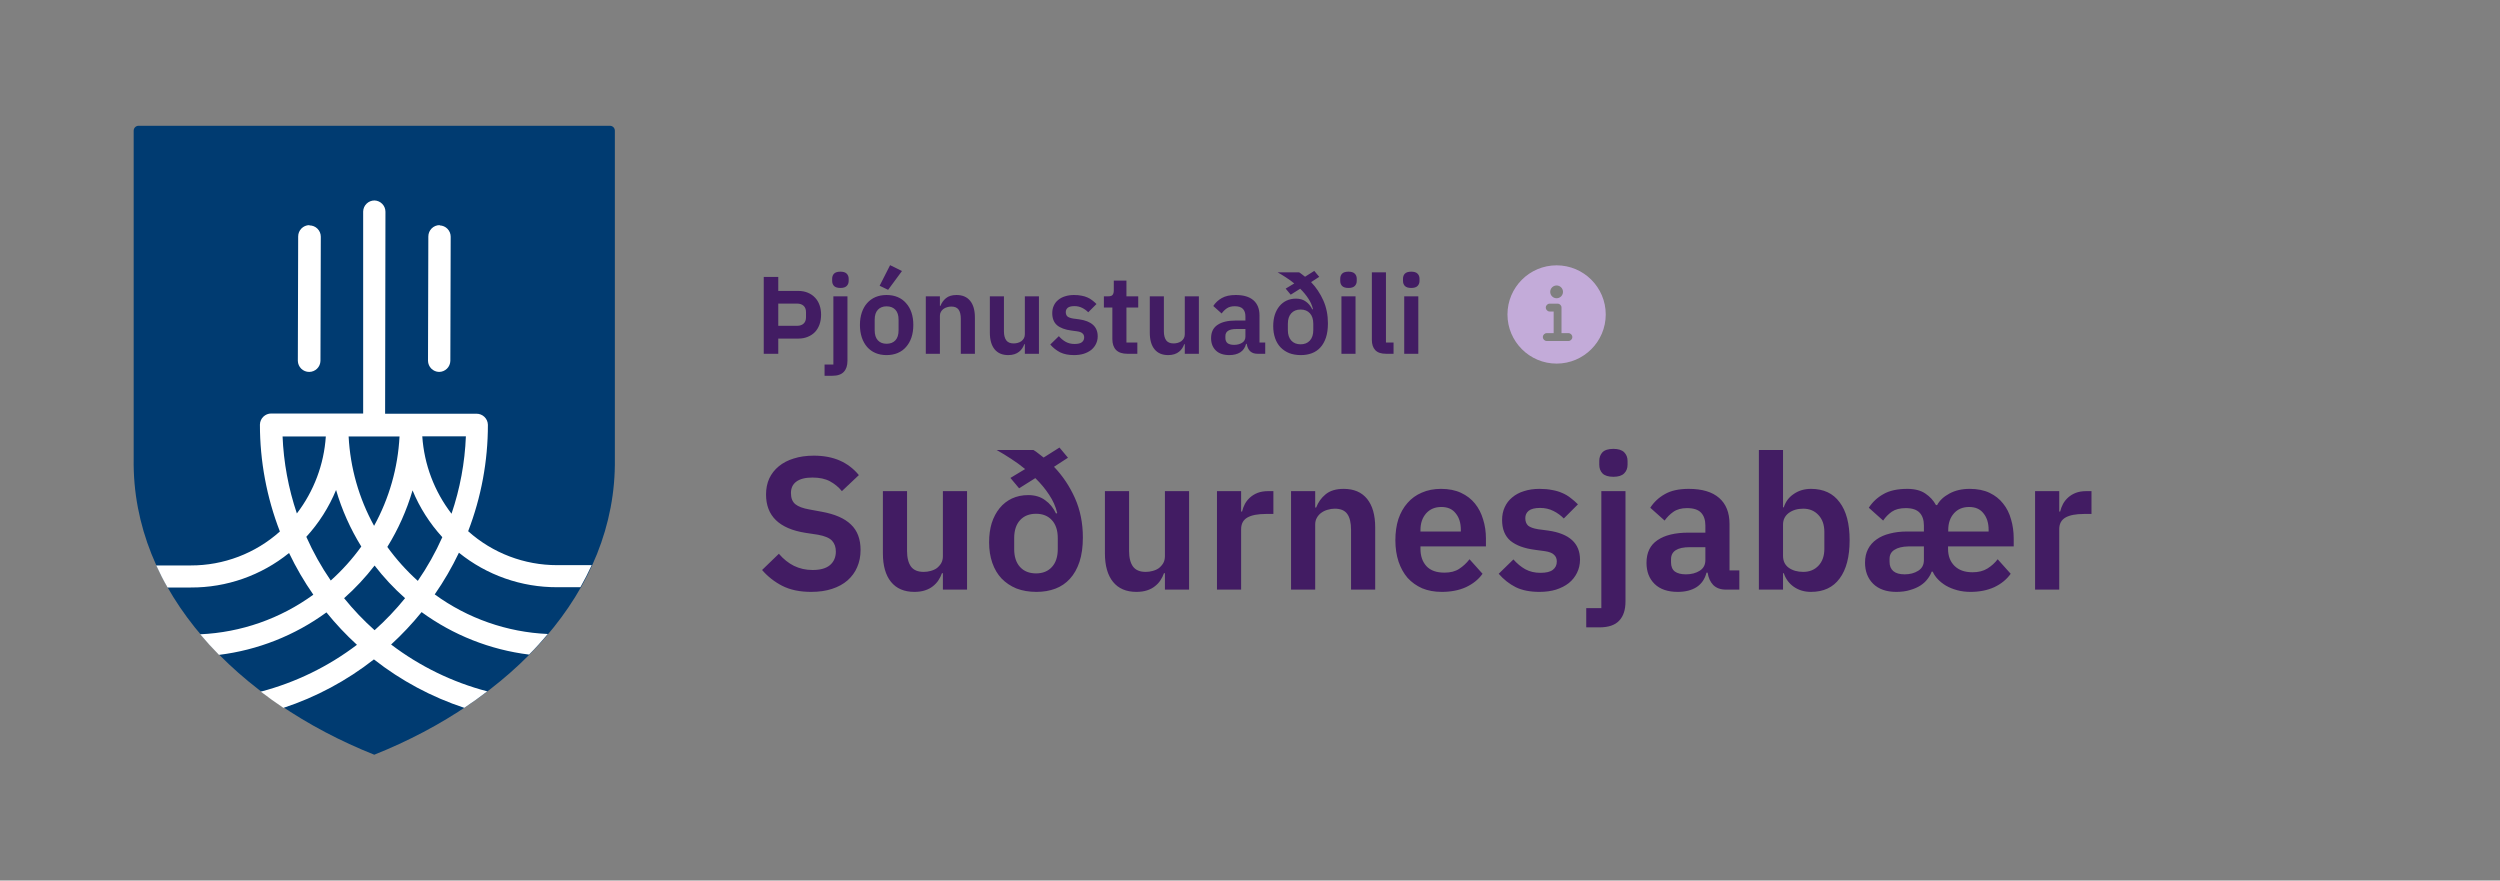 <svg width="318" height="112" viewBox="0 0 318 112" fill="none" xmlns="http://www.w3.org/2000/svg">
<rect x="0" y="0" width="318" height="112" fill="#808080" stroke="none"/>
<path d="M47.606 96C30.452 89.171 16.752 75.392 17.003 58.353V16.619C17.003 16.455 17.069 16.297 17.185 16.181C17.301 16.065 17.458 16 17.622 16H77.583C77.665 15.999 77.746 16.014 77.822 16.045C77.898 16.076 77.967 16.121 78.025 16.179C78.083 16.236 78.129 16.305 78.161 16.38C78.192 16.456 78.209 16.537 78.209 16.619V58.353C78.453 75.392 64.753 89.171 47.606 96Z" fill="#003B71"/>
<path d="M39.331 28.635C38.956 28.645 38.599 28.8 38.337 29.069C38.075 29.338 37.928 29.699 37.928 30.075L37.885 45.905C37.894 46.28 38.05 46.637 38.319 46.899C38.588 47.161 38.948 47.308 39.324 47.308C39.699 47.308 40.06 47.161 40.329 46.899C40.598 46.637 40.754 46.28 40.763 45.905L40.806 30.11C40.806 29.729 40.654 29.363 40.385 29.093C40.115 28.823 39.749 28.671 39.367 28.671L39.331 28.635ZM55.924 28.635C55.542 28.635 55.176 28.787 54.906 29.057C54.636 29.327 54.485 29.693 54.485 30.075L54.442 45.905C54.451 46.274 54.602 46.626 54.863 46.887C55.124 47.148 55.476 47.299 55.845 47.308C56.22 47.308 56.581 47.161 56.85 46.899C57.119 46.637 57.275 46.28 57.284 45.905L57.327 30.11C57.327 29.736 57.182 29.377 56.921 29.108C56.66 28.839 56.305 28.683 55.931 28.671L55.924 28.635Z" fill="white"/>
<path d="M59.103 90.006C60.096 89.344 61.056 88.656 61.981 87.941C57.552 86.778 53.395 84.754 49.749 81.983C51.142 80.707 52.438 79.328 53.627 77.86C57.652 80.793 62.357 82.653 67.299 83.264C68.141 82.415 68.932 81.544 69.688 80.645C64.5 80.418 59.493 78.666 55.297 75.608C56.465 73.927 57.495 72.153 58.376 70.305C61.913 73.163 66.328 74.713 70.875 74.694H73.825C74.35 73.773 74.825 72.838 75.264 71.888H70.882C66.701 71.895 62.665 70.358 59.549 67.57C61.212 63.249 62.064 58.658 62.06 54.029C62.051 53.653 61.895 53.296 61.627 53.034C61.358 52.772 60.997 52.625 60.621 52.625H48.986L49.029 26.937C49.029 26.563 48.884 26.203 48.623 25.935C48.363 25.666 48.008 25.509 47.633 25.498C47.258 25.498 46.897 25.645 46.628 25.907C46.359 26.169 46.204 26.526 46.194 26.901V52.597H34.502C34.126 52.596 33.765 52.743 33.496 53.005C33.228 53.267 33.072 53.624 33.062 54C33.061 58.653 33.922 63.267 35.602 67.606C32.485 70.395 28.446 71.933 24.262 71.924H19.873C20.305 72.874 20.78 73.809 21.312 74.73H24.27C28.817 74.752 33.233 73.201 36.768 70.341C37.651 72.189 38.684 73.963 39.855 75.644C35.657 78.7 30.652 80.452 25.464 80.681C26.22 81.58 27.011 82.451 27.853 83.3C32.796 82.693 37.502 80.833 41.524 77.896C42.712 79.366 44.008 80.744 45.403 82.019C41.756 84.789 37.599 86.814 33.17 87.977C34.106 88.697 35.07 89.38 36.049 90.042C40.214 88.669 44.11 86.582 47.562 83.876C51.013 86.583 54.908 88.669 59.074 90.042L59.103 90.006ZM59.261 55.504C59.128 58.855 58.513 62.171 57.434 65.347C55.248 62.506 53.953 59.08 53.714 55.504H59.261ZM56.268 68.319C55.4 70.267 54.354 72.131 53.145 73.888C51.703 72.59 50.404 71.143 49.267 69.571C50.656 67.328 51.736 64.908 52.476 62.375C53.382 64.568 54.665 66.585 56.268 68.333V68.319ZM50.821 55.518C50.613 59.503 49.506 63.39 47.583 66.887C45.657 63.391 44.55 59.504 44.345 55.518H50.821ZM35.905 55.518H41.445C41.21 59.074 39.928 62.481 37.761 65.311C36.688 62.133 36.075 58.819 35.941 55.468L35.905 55.518ZM42.078 73.852C40.872 72.095 39.829 70.231 38.963 68.283C40.564 66.534 41.845 64.517 42.748 62.325C43.488 64.857 44.568 67.278 45.957 69.52C44.824 71.096 43.524 72.543 42.078 73.838V73.852ZM43.769 76.09C45.191 74.832 46.49 73.442 47.648 71.938C48.806 73.442 50.104 74.832 51.526 76.09C50.344 77.549 49.047 78.911 47.648 80.163C46.246 78.913 44.949 77.551 43.769 76.09Z" fill="white"/>
<path d="M97.148 45V35.228H98.996V37.006H101.544C101.992 37.006 102.393 37.081 102.748 37.23C103.112 37.379 103.42 37.589 103.672 37.86C103.924 38.121 104.115 38.439 104.246 38.812C104.377 39.176 104.442 39.582 104.442 40.03C104.442 40.478 104.377 40.889 104.246 41.262C104.115 41.635 103.924 41.957 103.672 42.228C103.42 42.489 103.112 42.695 102.748 42.844C102.393 42.993 101.992 43.068 101.544 43.068H98.996V45H97.148ZM98.996 41.444H101.376C101.731 41.444 102.011 41.351 102.216 41.164C102.421 40.977 102.524 40.707 102.524 40.352V39.708C102.524 39.353 102.421 39.083 102.216 38.896C102.011 38.709 101.731 38.616 101.376 38.616H98.996V41.444ZM106.005 37.692H107.797V45.882C107.797 46.498 107.643 46.969 107.335 47.296C107.027 47.632 106.537 47.8 105.865 47.8H104.885V46.372H106.005V37.692ZM106.901 36.628C106.527 36.628 106.257 36.544 106.089 36.376C105.93 36.208 105.851 35.993 105.851 35.732V35.452C105.851 35.191 105.93 34.976 106.089 34.808C106.257 34.64 106.527 34.556 106.901 34.556C107.265 34.556 107.531 34.64 107.699 34.808C107.867 34.976 107.951 35.191 107.951 35.452V35.732C107.951 35.993 107.867 36.208 107.699 36.376C107.531 36.544 107.265 36.628 106.901 36.628ZM112.772 45.168C112.249 45.168 111.778 45.079 111.358 44.902C110.947 44.725 110.593 44.468 110.294 44.132C110.005 43.796 109.781 43.395 109.622 42.928C109.463 42.452 109.384 41.92 109.384 41.332C109.384 40.744 109.463 40.217 109.622 39.75C109.781 39.283 110.005 38.887 110.294 38.56C110.593 38.224 110.947 37.967 111.358 37.79C111.778 37.613 112.249 37.524 112.772 37.524C113.295 37.524 113.766 37.613 114.186 37.79C114.606 37.967 114.961 38.224 115.25 38.56C115.549 38.887 115.777 39.283 115.936 39.75C116.095 40.217 116.174 40.744 116.174 41.332C116.174 41.92 116.095 42.452 115.936 42.928C115.777 43.395 115.549 43.796 115.25 44.132C114.961 44.468 114.606 44.725 114.186 44.902C113.766 45.079 113.295 45.168 112.772 45.168ZM112.772 43.726C113.248 43.726 113.621 43.581 113.892 43.292C114.163 43.003 114.298 42.578 114.298 42.018V40.66C114.298 40.109 114.163 39.689 113.892 39.4C113.621 39.111 113.248 38.966 112.772 38.966C112.305 38.966 111.937 39.111 111.666 39.4C111.395 39.689 111.26 40.109 111.26 40.66V42.018C111.26 42.578 111.395 43.003 111.666 43.292C111.937 43.581 112.305 43.726 112.772 43.726ZM112.968 36.866L111.89 36.348L113.22 33.73L114.732 34.472L112.968 36.866ZM117.763 45V37.692H119.555V38.91H119.625C119.774 38.518 120.007 38.191 120.325 37.93C120.651 37.659 121.099 37.524 121.669 37.524C122.425 37.524 123.003 37.771 123.405 38.266C123.806 38.761 124.007 39.465 124.007 40.38V45H122.215V40.562C122.215 40.039 122.121 39.647 121.935 39.386C121.748 39.125 121.44 38.994 121.011 38.994C120.824 38.994 120.642 39.022 120.465 39.078C120.297 39.125 120.143 39.199 120.003 39.302C119.872 39.395 119.765 39.517 119.681 39.666C119.597 39.806 119.555 39.974 119.555 40.17V45H117.763ZM130.361 43.782H130.291C130.226 43.969 130.137 44.146 130.025 44.314C129.922 44.473 129.787 44.617 129.619 44.748C129.46 44.879 129.264 44.981 129.031 45.056C128.807 45.131 128.546 45.168 128.247 45.168C127.491 45.168 126.912 44.921 126.511 44.426C126.11 43.931 125.909 43.227 125.909 42.312V37.692H127.701V42.13C127.701 42.634 127.799 43.021 127.995 43.292C128.191 43.553 128.504 43.684 128.933 43.684C129.11 43.684 129.283 43.661 129.451 43.614C129.628 43.567 129.782 43.497 129.913 43.404C130.044 43.301 130.151 43.18 130.235 43.04C130.319 42.891 130.361 42.718 130.361 42.522V37.692H132.153V45H130.361V43.782ZM136.618 45.168C135.918 45.168 135.33 45.051 134.854 44.818C134.378 44.575 133.958 44.244 133.594 43.824L134.686 42.76C134.956 43.068 135.25 43.311 135.568 43.488C135.894 43.665 136.268 43.754 136.688 43.754C137.117 43.754 137.425 43.679 137.612 43.53C137.808 43.381 137.906 43.175 137.906 42.914C137.906 42.699 137.836 42.531 137.696 42.41C137.565 42.279 137.336 42.191 137.01 42.144L136.282 42.046C135.488 41.943 134.882 41.719 134.462 41.374C134.051 41.019 133.846 40.506 133.846 39.834C133.846 39.479 133.911 39.162 134.042 38.882C134.172 38.593 134.359 38.35 134.602 38.154C134.844 37.949 135.134 37.795 135.47 37.692C135.815 37.58 136.198 37.524 136.618 37.524C136.972 37.524 137.285 37.552 137.556 37.608C137.836 37.655 138.088 37.729 138.312 37.832C138.536 37.925 138.741 38.047 138.928 38.196C139.114 38.336 139.296 38.495 139.474 38.672L138.424 39.722C138.209 39.498 137.952 39.311 137.654 39.162C137.355 39.013 137.028 38.938 136.674 38.938C136.282 38.938 135.997 39.008 135.82 39.148C135.652 39.288 135.568 39.47 135.568 39.694C135.568 39.937 135.638 40.123 135.778 40.254C135.927 40.375 136.174 40.464 136.52 40.52L137.262 40.618C138.839 40.842 139.628 41.561 139.628 42.774C139.628 43.129 139.553 43.455 139.404 43.754C139.264 44.043 139.063 44.295 138.802 44.51C138.54 44.715 138.223 44.879 137.85 45C137.486 45.112 137.075 45.168 136.618 45.168ZM143.382 45C142.766 45 142.295 44.841 141.968 44.524C141.651 44.197 141.492 43.735 141.492 43.138V39.12H140.414V37.692H140.974C141.245 37.692 141.427 37.631 141.52 37.51C141.623 37.379 141.674 37.188 141.674 36.936V35.69H143.284V37.692H144.782V39.12H143.284V43.572H144.67V45H143.382ZM150.705 43.782H150.635C150.569 43.969 150.481 44.146 150.369 44.314C150.266 44.473 150.131 44.617 149.963 44.748C149.804 44.879 149.608 44.981 149.375 45.056C149.151 45.131 148.889 45.168 148.591 45.168C147.835 45.168 147.256 44.921 146.855 44.426C146.453 43.931 146.253 43.227 146.253 42.312V37.692H148.045V42.13C148.045 42.634 148.143 43.021 148.339 43.292C148.535 43.553 148.847 43.684 149.277 43.684C149.454 43.684 149.627 43.661 149.795 43.614C149.972 43.567 150.126 43.497 150.257 43.404C150.387 43.301 150.495 43.18 150.579 43.04C150.663 42.891 150.705 42.718 150.705 42.522V37.692H152.497V45H150.705V43.782ZM159.943 45C159.551 45 159.239 44.888 159.005 44.664C158.781 44.431 158.641 44.123 158.585 43.74H158.501C158.38 44.216 158.133 44.575 157.759 44.818C157.386 45.051 156.924 45.168 156.373 45.168C155.627 45.168 155.053 44.972 154.651 44.58C154.25 44.188 154.049 43.665 154.049 43.012C154.049 42.256 154.32 41.696 154.861 41.332C155.403 40.959 156.173 40.772 157.171 40.772H158.417V40.24C158.417 39.829 158.31 39.512 158.095 39.288C157.881 39.064 157.535 38.952 157.059 38.952C156.639 38.952 156.299 39.045 156.037 39.232C155.785 39.409 155.571 39.624 155.393 39.876L154.329 38.924C154.6 38.504 154.959 38.168 155.407 37.916C155.855 37.655 156.448 37.524 157.185 37.524C158.175 37.524 158.926 37.748 159.439 38.196C159.953 38.644 160.209 39.288 160.209 40.128V43.572H160.937V45H159.943ZM156.975 43.866C157.377 43.866 157.717 43.777 157.997 43.6C158.277 43.423 158.417 43.161 158.417 42.816V41.85H157.269C156.336 41.85 155.869 42.149 155.869 42.746V42.984C155.869 43.283 155.963 43.507 156.149 43.656C156.345 43.796 156.621 43.866 156.975 43.866ZM167.806 35.214L166.77 35.886C167.414 36.558 167.932 37.333 168.324 38.21C168.716 39.087 168.912 40.063 168.912 41.136C168.912 41.827 168.828 42.429 168.66 42.942C168.492 43.446 168.254 43.866 167.946 44.202C167.647 44.529 167.288 44.771 166.868 44.93C166.448 45.089 165.981 45.168 165.468 45.168C164.917 45.168 164.422 45.084 163.984 44.916C163.554 44.739 163.186 44.491 162.878 44.174C162.579 43.857 162.35 43.469 162.192 43.012C162.033 42.555 161.954 42.046 161.954 41.486C161.954 40.963 162.019 40.487 162.15 40.058C162.29 39.629 162.486 39.26 162.738 38.952C162.99 38.644 163.293 38.406 163.648 38.238C164.012 38.07 164.413 37.986 164.852 37.986C165.356 37.986 165.776 38.112 166.112 38.364C166.457 38.607 166.728 38.938 166.924 39.358L167.008 39.316C166.896 38.84 166.695 38.387 166.406 37.958C166.126 37.529 165.785 37.118 165.384 36.726L164.18 37.482L163.536 36.712L164.628 36.054C164.301 35.783 163.956 35.531 163.592 35.298C163.237 35.065 162.878 34.845 162.514 34.64H165.244C165.374 34.715 165.5 34.803 165.622 34.906C165.743 34.999 165.869 35.097 166 35.2L167.176 34.458L167.806 35.214ZM165.44 43.796C165.934 43.796 166.326 43.637 166.616 43.32C166.905 43.003 167.05 42.559 167.05 41.99V41.178C167.05 40.609 166.905 40.165 166.616 39.848C166.326 39.531 165.934 39.372 165.44 39.372C164.936 39.372 164.539 39.531 164.25 39.848C163.96 40.165 163.816 40.609 163.816 41.178V41.99C163.816 42.559 163.96 43.003 164.25 43.32C164.539 43.637 164.936 43.796 165.44 43.796ZM171.528 36.628C171.154 36.628 170.884 36.544 170.716 36.376C170.557 36.208 170.478 35.993 170.478 35.732V35.452C170.478 35.191 170.557 34.976 170.716 34.808C170.884 34.64 171.154 34.556 171.528 34.556C171.892 34.556 172.158 34.64 172.326 34.808C172.494 34.976 172.578 35.191 172.578 35.452V35.732C172.578 35.993 172.494 36.208 172.326 36.376C172.158 36.544 171.892 36.628 171.528 36.628ZM170.632 37.692H172.424V45H170.632V37.692ZM176.293 45C175.677 45 175.224 44.846 174.935 44.538C174.646 44.23 174.501 43.796 174.501 43.236V34.64H176.293V43.572H177.259V45H176.293ZM179.512 36.628C179.139 36.628 178.868 36.544 178.7 36.376C178.541 36.208 178.462 35.993 178.462 35.732V35.452C178.462 35.191 178.541 34.976 178.7 34.808C178.868 34.64 179.139 34.556 179.512 34.556C179.876 34.556 180.142 34.64 180.31 34.808C180.478 34.976 180.562 35.191 180.562 35.452V35.732C180.562 35.993 180.478 36.208 180.31 36.376C180.142 36.544 179.876 36.628 179.512 36.628ZM178.616 37.692H180.408V45H178.616V37.692Z" fill="#421C63"/>
<path d="M198 33.75C194.554 33.75 191.75 36.554 191.75 40C191.75 43.446 194.554 46.25 198 46.25C201.446 46.25 204.25 43.446 204.25 40C204.25 36.554 201.446 33.75 198 33.75ZM198 36.312C198.449 36.312 198.812 36.676 198.812 37.125C198.812 37.574 198.449 37.938 198 37.938C197.551 37.938 197.188 37.574 197.188 37.125C197.188 36.676 197.551 36.312 198 36.312ZM199.5 43.375H196.75C196.474 43.375 196.25 43.151 196.25 42.875C196.25 42.599 196.474 42.375 196.75 42.375H197.625V39.625H197.125C196.849 39.625 196.625 39.401 196.625 39.125C196.625 38.849 196.849 38.625 197.125 38.625H198.125C198.401 38.625 198.625 38.849 198.625 39.125V42.375H199.5C199.776 42.375 200 42.599 200 42.875C200 43.151 199.776 43.375 199.5 43.375Z" fill="#C3ABD9"/>
<path d="M103.176 75.288C101.736 75.288 100.512 75.032 99.504 74.52C98.512 74.008 97.656 73.336 96.936 72.504L99.072 70.44C99.648 71.112 100.288 71.624 100.992 71.976C101.712 72.328 102.504 72.504 103.368 72.504C104.344 72.504 105.08 72.296 105.576 71.88C106.072 71.448 106.32 70.872 106.32 70.152C106.32 69.592 106.16 69.136 105.84 68.784C105.52 68.432 104.92 68.176 104.04 68.016L102.456 67.776C99.112 67.248 97.44 65.624 97.44 62.904C97.44 62.152 97.576 61.472 97.848 60.864C98.136 60.256 98.544 59.736 99.072 59.304C99.6 58.872 100.232 58.544 100.968 58.32C101.72 58.08 102.568 57.96 103.512 57.96C104.776 57.96 105.88 58.168 106.824 58.584C107.768 59 108.576 59.616 109.248 60.432L107.088 62.472C106.672 61.96 106.168 61.544 105.576 61.224C104.984 60.904 104.24 60.744 103.344 60.744C102.432 60.744 101.744 60.92 101.28 61.272C100.832 61.608 100.608 62.088 100.608 62.712C100.608 63.352 100.792 63.824 101.16 64.128C101.528 64.432 102.12 64.656 102.936 64.8L104.496 65.088C106.192 65.392 107.44 65.936 108.24 66.72C109.056 67.488 109.464 68.568 109.464 69.96C109.464 70.76 109.32 71.488 109.032 72.144C108.76 72.784 108.352 73.344 107.808 73.824C107.28 74.288 106.624 74.648 105.84 74.904C105.072 75.16 104.184 75.288 103.176 75.288ZM119.936 72.912H119.816C119.704 73.232 119.552 73.536 119.36 73.824C119.184 74.096 118.952 74.344 118.664 74.568C118.392 74.792 118.056 74.968 117.656 75.096C117.272 75.224 116.824 75.288 116.312 75.288C115.016 75.288 114.024 74.864 113.336 74.016C112.648 73.168 112.304 71.96 112.304 70.392V62.472H115.376V70.08C115.376 70.944 115.544 71.608 115.88 72.072C116.216 72.52 116.752 72.744 117.488 72.744C117.792 72.744 118.088 72.704 118.376 72.624C118.68 72.544 118.944 72.424 119.168 72.264C119.392 72.088 119.576 71.88 119.72 71.64C119.864 71.384 119.936 71.088 119.936 70.752V62.472H123.008V75H119.936V72.912ZM135.845 58.224L134.069 59.376C135.173 60.528 136.061 61.856 136.733 63.36C137.405 64.864 137.741 66.536 137.741 68.376C137.741 69.56 137.597 70.592 137.309 71.472C137.021 72.336 136.613 73.056 136.085 73.632C135.573 74.192 134.957 74.608 134.237 74.88C133.517 75.152 132.717 75.288 131.837 75.288C130.893 75.288 130.045 75.144 129.293 74.856C128.557 74.552 127.925 74.128 127.397 73.584C126.885 73.04 126.493 72.376 126.221 71.592C125.949 70.808 125.813 69.936 125.813 68.976C125.813 68.08 125.925 67.264 126.149 66.528C126.389 65.792 126.725 65.16 127.157 64.632C127.589 64.104 128.109 63.696 128.717 63.408C129.341 63.12 130.029 62.976 130.781 62.976C131.645 62.976 132.365 63.192 132.941 63.624C133.533 64.04 133.997 64.608 134.333 65.328L134.477 65.256C134.285 64.44 133.941 63.664 133.445 62.928C132.965 62.192 132.381 61.488 131.693 60.816L129.629 62.112L128.525 60.792L130.397 59.664C129.837 59.2 129.245 58.768 128.621 58.368C128.013 57.968 127.397 57.592 126.773 57.24H131.453C131.677 57.368 131.893 57.52 132.101 57.696C132.309 57.856 132.525 58.024 132.749 58.2L134.765 56.928L135.845 58.224ZM131.789 72.936C132.637 72.936 133.309 72.664 133.805 72.12C134.301 71.576 134.549 70.816 134.549 69.84V68.448C134.549 67.472 134.301 66.712 133.805 66.168C133.309 65.624 132.637 65.352 131.789 65.352C130.925 65.352 130.245 65.624 129.749 66.168C129.253 66.712 129.005 67.472 129.005 68.448V69.84C129.005 70.816 129.253 71.576 129.749 72.12C130.245 72.664 130.925 72.936 131.789 72.936ZM148.178 72.912H148.058C147.946 73.232 147.794 73.536 147.602 73.824C147.426 74.096 147.194 74.344 146.906 74.568C146.634 74.792 146.298 74.968 145.898 75.096C145.514 75.224 145.066 75.288 144.554 75.288C143.258 75.288 142.266 74.864 141.578 74.016C140.89 73.168 140.546 71.96 140.546 70.392V62.472H143.618V70.08C143.618 70.944 143.786 71.608 144.122 72.072C144.458 72.52 144.994 72.744 145.73 72.744C146.034 72.744 146.33 72.704 146.618 72.624C146.922 72.544 147.186 72.424 147.41 72.264C147.634 72.088 147.818 71.88 147.962 71.64C148.106 71.384 148.178 71.088 148.178 70.752V62.472H151.25V75H148.178V72.912ZM154.799 75V62.472H157.871V65.064H157.991C158.071 64.728 158.191 64.408 158.351 64.104C158.527 63.784 158.751 63.504 159.023 63.264C159.295 63.024 159.615 62.832 159.983 62.688C160.367 62.544 160.807 62.472 161.303 62.472H161.975V65.376H161.015C159.975 65.376 159.191 65.528 158.663 65.832C158.135 66.136 157.871 66.632 157.871 67.32V75H154.799ZM164.221 75V62.472H167.293V64.56H167.413C167.669 63.888 168.069 63.328 168.613 62.88C169.173 62.416 169.941 62.184 170.917 62.184C172.213 62.184 173.205 62.608 173.893 63.456C174.581 64.304 174.925 65.512 174.925 67.08V75H171.853V67.392C171.853 66.496 171.693 65.824 171.373 65.376C171.053 64.928 170.525 64.704 169.789 64.704C169.469 64.704 169.157 64.752 168.853 64.848C168.565 64.928 168.301 65.056 168.061 65.232C167.837 65.392 167.653 65.6 167.509 65.856C167.365 66.096 167.293 66.384 167.293 66.72V75H164.221ZM183.395 75.288C182.467 75.288 181.635 75.136 180.899 74.832C180.179 74.512 179.563 74.072 179.051 73.512C178.555 72.936 178.171 72.248 177.899 71.448C177.627 70.632 177.491 69.72 177.491 68.712C177.491 67.72 177.619 66.824 177.875 66.024C178.147 65.224 178.531 64.544 179.027 63.984C179.523 63.408 180.131 62.968 180.851 62.664C181.571 62.344 182.387 62.184 183.299 62.184C184.275 62.184 185.123 62.352 185.843 62.688C186.563 63.024 187.155 63.48 187.619 64.056C188.083 64.632 188.427 65.304 188.651 66.072C188.891 66.824 189.011 67.632 189.011 68.496V69.504H180.683V69.816C180.683 70.728 180.939 71.464 181.451 72.024C181.963 72.568 182.723 72.84 183.731 72.84C184.499 72.84 185.123 72.68 185.603 72.36C186.099 72.04 186.539 71.632 186.923 71.136L188.579 72.984C188.067 73.704 187.363 74.272 186.467 74.688C185.587 75.088 184.563 75.288 183.395 75.288ZM183.347 64.488C182.531 64.488 181.883 64.76 181.403 65.304C180.923 65.848 180.683 66.552 180.683 67.416V67.608H185.819V67.392C185.819 66.528 185.603 65.832 185.171 65.304C184.755 64.76 184.147 64.488 183.347 64.488ZM195.818 75.288C194.618 75.288 193.61 75.088 192.794 74.688C191.978 74.272 191.258 73.704 190.634 72.984L192.506 71.16C192.97 71.688 193.474 72.104 194.018 72.408C194.578 72.712 195.218 72.864 195.938 72.864C196.674 72.864 197.202 72.736 197.522 72.48C197.858 72.224 198.026 71.872 198.026 71.424C198.026 71.056 197.906 70.768 197.666 70.56C197.442 70.336 197.05 70.184 196.49 70.104L195.242 69.936C193.882 69.76 192.842 69.376 192.122 68.784C191.418 68.176 191.066 67.296 191.066 66.144C191.066 65.536 191.178 64.992 191.402 64.512C191.626 64.016 191.946 63.6 192.362 63.264C192.778 62.912 193.274 62.648 193.85 62.472C194.442 62.28 195.098 62.184 195.818 62.184C196.426 62.184 196.962 62.232 197.426 62.328C197.906 62.408 198.338 62.536 198.722 62.712C199.106 62.872 199.458 63.08 199.778 63.336C200.098 63.576 200.41 63.848 200.714 64.152L198.914 65.952C198.546 65.568 198.106 65.248 197.594 64.992C197.082 64.736 196.522 64.608 195.914 64.608C195.242 64.608 194.754 64.728 194.45 64.968C194.162 65.208 194.018 65.52 194.018 65.904C194.018 66.32 194.138 66.64 194.378 66.864C194.634 67.072 195.058 67.224 195.65 67.32L196.922 67.488C199.626 67.872 200.978 69.104 200.978 71.184C200.978 71.792 200.85 72.352 200.594 72.864C200.354 73.36 200.01 73.792 199.562 74.16C199.114 74.512 198.57 74.792 197.93 75C197.306 75.192 196.602 75.288 195.818 75.288ZM203.69 62.472H206.762V76.512C206.762 77.568 206.498 78.376 205.97 78.936C205.442 79.512 204.602 79.8 203.45 79.8H201.77V77.352H203.69V62.472ZM205.226 60.648C204.586 60.648 204.122 60.504 203.834 60.216C203.562 59.928 203.426 59.56 203.426 59.112V58.632C203.426 58.184 203.562 57.816 203.834 57.528C204.122 57.24 204.586 57.096 205.226 57.096C205.85 57.096 206.306 57.24 206.594 57.528C206.882 57.816 207.026 58.184 207.026 58.632V59.112C207.026 59.56 206.882 59.928 206.594 60.216C206.306 60.504 205.85 60.648 205.226 60.648ZM219.539 75C218.867 75 218.331 74.808 217.931 74.424C217.547 74.024 217.307 73.496 217.211 72.84H217.067C216.859 73.656 216.435 74.272 215.795 74.688C215.155 75.088 214.363 75.288 213.419 75.288C212.139 75.288 211.155 74.952 210.467 74.28C209.779 73.608 209.435 72.712 209.435 71.592C209.435 70.296 209.899 69.336 210.827 68.712C211.755 68.072 213.075 67.752 214.787 67.752H216.923V66.84C216.923 66.136 216.739 65.592 216.371 65.208C216.003 64.824 215.411 64.632 214.595 64.632C213.875 64.632 213.291 64.792 212.843 65.112C212.411 65.416 212.043 65.784 211.739 66.216L209.915 64.584C210.379 63.864 210.995 63.288 211.763 62.856C212.531 62.408 213.547 62.184 214.811 62.184C216.507 62.184 217.795 62.568 218.675 63.336C219.555 64.104 219.995 65.208 219.995 66.648V72.552H221.243V75H219.539ZM214.451 73.056C215.139 73.056 215.723 72.904 216.203 72.6C216.683 72.296 216.923 71.848 216.923 71.256V69.6H214.955C213.355 69.6 212.555 70.112 212.555 71.136V71.544C212.555 72.056 212.715 72.44 213.035 72.696C213.371 72.936 213.843 73.056 214.451 73.056ZM223.729 57.24H226.801V64.536H226.897C227.121 63.816 227.545 63.248 228.169 62.832C228.793 62.4 229.521 62.184 230.353 62.184C231.953 62.184 233.169 62.752 234.001 63.888C234.849 65.008 235.273 66.616 235.273 68.712C235.273 70.824 234.849 72.448 234.001 73.584C233.169 74.72 231.953 75.288 230.353 75.288C229.521 75.288 228.793 75.072 228.169 74.64C227.561 74.208 227.137 73.632 226.897 72.912H226.801V75H223.729V57.24ZM229.369 72.744C230.169 72.744 230.817 72.48 231.313 71.952C231.809 71.424 232.057 70.712 232.057 69.816V67.656C232.057 66.76 231.809 66.048 231.313 65.52C230.817 64.976 230.169 64.704 229.369 64.704C228.633 64.704 228.017 64.888 227.521 65.256C227.041 65.624 226.801 66.112 226.801 66.72V70.704C226.801 71.36 227.041 71.864 227.521 72.216C228.017 72.568 228.633 72.744 229.369 72.744ZM242.752 69.504C241.984 69.52 241.392 69.664 240.976 69.936C240.56 70.192 240.352 70.576 240.352 71.088V71.472C240.352 71.984 240.512 72.376 240.832 72.648C241.152 72.92 241.632 73.056 242.272 73.056C242.944 73.056 243.52 72.904 244 72.6C244.48 72.296 244.72 71.848 244.72 71.256V69.504H242.752ZM252.952 67.608V67.392C252.952 66.528 252.736 65.832 252.304 65.304C251.888 64.76 251.28 64.488 250.48 64.488C249.664 64.488 249.016 64.76 248.536 65.304C248.056 65.848 247.816 66.552 247.816 67.416V67.608H252.952ZM250.912 72.792C251.664 72.792 252.296 72.632 252.808 72.312C253.32 71.992 253.752 71.6 254.104 71.136L255.76 72.984C255.248 73.704 254.552 74.272 253.672 74.688C252.792 75.088 251.784 75.288 250.648 75.288C250.04 75.288 249.472 75.216 248.944 75.072C248.416 74.928 247.944 74.736 247.528 74.496C247.128 74.256 246.784 73.984 246.496 73.68C246.208 73.376 245.992 73.056 245.848 72.72H245.704C245.592 73.04 245.416 73.352 245.176 73.656C244.952 73.96 244.656 74.232 244.288 74.472C243.92 74.712 243.48 74.904 242.968 75.048C242.472 75.208 241.888 75.288 241.216 75.288C239.952 75.288 238.968 74.944 238.264 74.256C237.576 73.568 237.232 72.672 237.232 71.568C237.232 70.912 237.36 70.336 237.616 69.84C237.872 69.344 238.232 68.936 238.696 68.616C239.16 68.28 239.72 68.032 240.376 67.872C241.032 67.696 241.768 67.608 242.584 67.608H244.72V66.84C244.72 66.136 244.536 65.592 244.168 65.208C243.8 64.824 243.216 64.632 242.416 64.632C241.68 64.632 241.088 64.784 240.64 65.088C240.208 65.392 239.84 65.768 239.536 66.216L237.712 64.584C238.176 63.864 238.792 63.288 239.56 62.856C240.328 62.408 241.344 62.184 242.608 62.184C243.568 62.184 244.336 62.384 244.912 62.784C245.488 63.168 245.936 63.656 246.256 64.248H246.4C246.72 63.656 247.24 63.168 247.96 62.784C248.68 62.384 249.544 62.184 250.552 62.184C251.528 62.184 252.368 62.352 253.072 62.688C253.776 63.024 254.352 63.48 254.8 64.056C255.264 64.632 255.6 65.304 255.808 66.072C256.032 66.824 256.144 67.632 256.144 68.496V69.504H247.792V69.816C247.792 70.712 248.064 71.432 248.608 71.976C249.152 72.52 249.92 72.792 250.912 72.792ZM258.862 75V62.472H261.934V65.064H262.054C262.134 64.728 262.254 64.408 262.414 64.104C262.59 63.784 262.814 63.504 263.086 63.264C263.358 63.024 263.678 62.832 264.046 62.688C264.43 62.544 264.87 62.472 265.366 62.472H266.038V65.376H265.078C264.038 65.376 263.254 65.528 262.726 65.832C262.198 66.136 261.934 66.632 261.934 67.32V75H258.862Z" fill="#421C63"/>
</svg>
